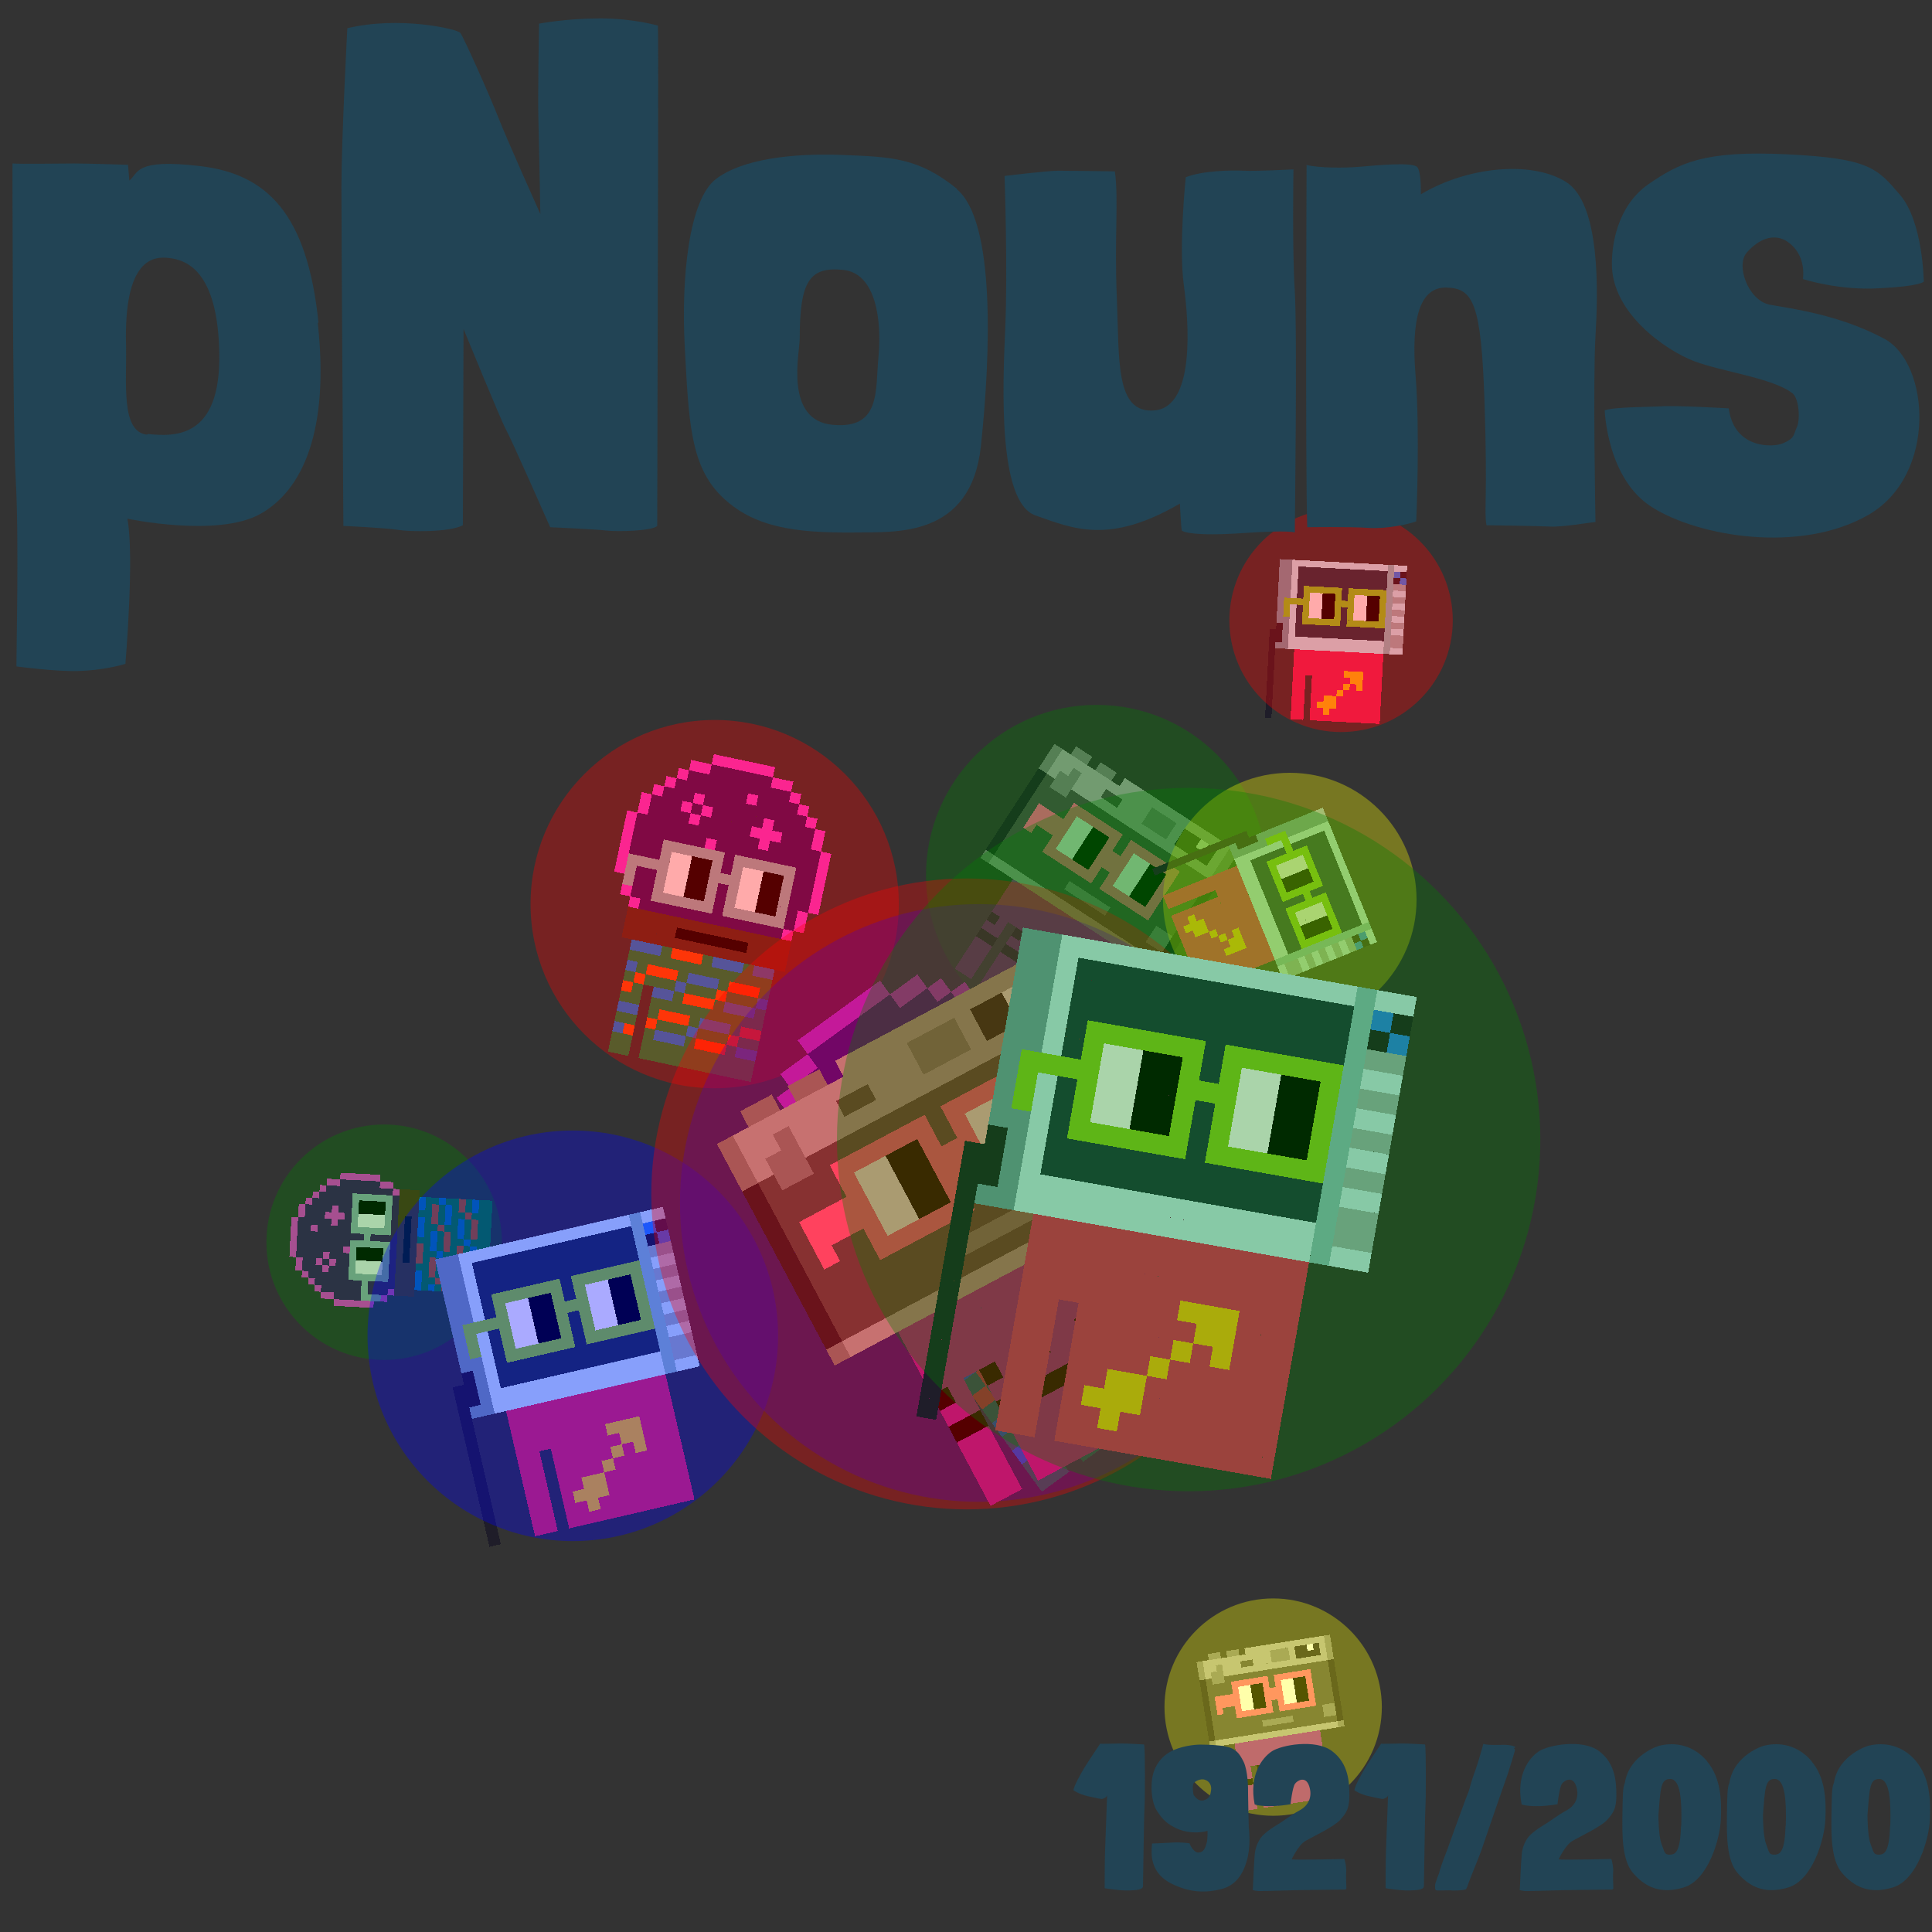 <svg viewBox="0 0 1024 1024"  xmlns="http://www.w3.org/2000/svg">
<rect x="0" y="0" width="1024" height="1024" fill="#333333" stroke="none"/>
<defs>
<g id="nouns1921" transform="scale(3.2)" shape-rendering="crispEdges">
<rect width="140" height="10" x="90" y="210" fill="#e9265c" /><rect width="140" height="10" x="90" y="220" fill="#e9265c" /><rect width="140" height="10" x="90" y="230" fill="#e9265c" /><rect width="140" height="10" x="90" y="240" fill="#e9265c" /><rect width="20" height="10" x="90" y="250" fill="#e9265c" /><rect width="110" height="10" x="120" y="250" fill="#e9265c" /><rect width="20" height="10" x="90" y="260" fill="#e9265c" /><rect width="110" height="10" x="120" y="260" fill="#e9265c" /><rect width="20" height="10" x="90" y="270" fill="#e9265c" /><rect width="110" height="10" x="120" y="270" fill="#e9265c" /><rect width="20" height="10" x="90" y="280" fill="#e9265c" /><rect width="110" height="10" x="120" y="280" fill="#e9265c" /><rect width="20" height="10" x="90" y="290" fill="#e9265c" /><rect width="110" height="10" x="120" y="290" fill="#e9265c" /><rect width="20" height="10" x="90" y="300" fill="#e9265c" /><rect width="110" height="10" x="120" y="300" fill="#e9265c" /><rect width="20" height="10" x="90" y="310" fill="#e9265c" /><rect width="110" height="10" x="120" y="310" fill="#e9265c" /><rect width="30" height="10" x="170" y="240" fill="#ffc110" /><rect width="20" height="10" x="180" y="250" fill="#ffc110" /><rect width="10" height="10" x="170" y="260" fill="#ffc110" /><rect width="10" height="10" x="190" y="260" fill="#ffc110" /><rect width="10" height="10" x="160" y="270" fill="#ffc110" /><rect width="20" height="10" x="140" y="280" fill="#ffc110" /><rect width="30" height="10" x="130" y="290" fill="#ffc110" /><rect width="10" height="10" x="140" y="300" fill="#ffc110" /><rect width="20" height="10" x="60" y="70" fill="#769ca9" /><rect width="150" height="10" x="80" y="70" fill="#caeff9" /><rect width="10" height="10" x="230" y="70" fill="#8bc0c5" /><rect width="20" height="10" x="240" y="70" fill="#caeff9" /><rect width="20" height="10" x="60" y="80" fill="#769ca9" /><rect width="10" height="10" x="80" y="80" fill="#caeff9" /><rect width="140" height="10" x="90" y="80" fill="#1e3445" /><rect width="10" height="10" x="230" y="80" fill="#8bc0c5" /><rect width="10" height="10" x="240" y="80" fill="#2b83f6" /><rect width="10" height="10" x="250" y="80" fill="#1f1d29" /><rect width="20" height="10" x="60" y="90" fill="#769ca9" /><rect width="10" height="10" x="80" y="90" fill="#caeff9" /><rect width="140" height="10" x="90" y="90" fill="#1e3445" /><rect width="10" height="10" x="230" y="90" fill="#8bc0c5" /><rect width="10" height="10" x="240" y="90" fill="#1f1d29" /><rect width="10" height="10" x="250" y="90" fill="#2b83f6" /><rect width="20" height="10" x="60" y="100" fill="#769ca9" /><rect width="10" height="10" x="80" y="100" fill="#caeff9" /><rect width="140" height="10" x="90" y="100" fill="#1e3445" /><rect width="10" height="10" x="230" y="100" fill="#8bc0c5" /><rect width="20" height="10" x="240" y="100" fill="#9cb4b8" /><rect width="20" height="10" x="60" y="110" fill="#769ca9" /><rect width="10" height="10" x="80" y="110" fill="#caeff9" /><rect width="140" height="10" x="90" y="110" fill="#1e3445" /><rect width="10" height="10" x="230" y="110" fill="#8bc0c5" /><rect width="20" height="10" x="240" y="110" fill="#caeff9" /><rect width="20" height="10" x="60" y="120" fill="#769ca9" /><rect width="10" height="10" x="80" y="120" fill="#caeff9" /><rect width="140" height="10" x="90" y="120" fill="#1e3445" /><rect width="10" height="10" x="230" y="120" fill="#8bc0c5" /><rect width="20" height="10" x="240" y="120" fill="#9cb4b8" /><rect width="20" height="10" x="60" y="130" fill="#769ca9" /><rect width="10" height="10" x="80" y="130" fill="#caeff9" /><rect width="140" height="10" x="90" y="130" fill="#1e3445" /><rect width="10" height="10" x="230" y="130" fill="#8bc0c5" /><rect width="20" height="10" x="240" y="130" fill="#caeff9" /><rect width="20" height="10" x="60" y="140" fill="#769ca9" /><rect width="10" height="10" x="80" y="140" fill="#caeff9" /><rect width="140" height="10" x="90" y="140" fill="#1e3445" /><rect width="10" height="10" x="230" y="140" fill="#8bc0c5" /><rect width="20" height="10" x="240" y="140" fill="#9cb4b8" /><rect width="20" height="10" x="60" y="150" fill="#769ca9" /><rect width="10" height="10" x="80" y="150" fill="#caeff9" /><rect width="140" height="10" x="90" y="150" fill="#1e3445" /><rect width="10" height="10" x="230" y="150" fill="#8bc0c5" /><rect width="20" height="10" x="240" y="150" fill="#caeff9" /><rect width="20" height="10" x="60" y="160" fill="#769ca9" /><rect width="10" height="10" x="80" y="160" fill="#caeff9" /><rect width="140" height="10" x="90" y="160" fill="#1e3445" /><rect width="10" height="10" x="230" y="160" fill="#8bc0c5" /><rect width="20" height="10" x="240" y="160" fill="#9cb4b8" /><rect width="10" height="10" x="60" y="170" fill="#1f1d29" /><rect width="10" height="10" x="70" y="170" fill="#769ca9" /><rect width="10" height="10" x="80" y="170" fill="#caeff9" /><rect width="140" height="10" x="90" y="170" fill="#1e3445" /><rect width="10" height="10" x="230" y="170" fill="#8bc0c5" /><rect width="20" height="10" x="240" y="170" fill="#caeff9" /><rect width="20" height="10" x="50" y="180" fill="#1f1d29" /><rect width="10" height="10" x="70" y="180" fill="#769ca9" /><rect width="10" height="10" x="80" y="180" fill="#caeff9" /><rect width="140" height="10" x="90" y="180" fill="#1e3445" /><rect width="10" height="10" x="230" y="180" fill="#8bc0c5" /><rect width="20" height="10" x="240" y="180" fill="#9cb4b8" /><rect width="20" height="10" x="50" y="190" fill="#1f1d29" /><rect width="10" height="10" x="70" y="190" fill="#769ca9" /><rect width="150" height="10" x="80" y="190" fill="#caeff9" /><rect width="10" height="10" x="230" y="190" fill="#8bc0c5" /><rect width="20" height="10" x="240" y="190" fill="#9cb4b8" /><rect width="10" height="10" x="50" y="200" fill="#1f1d29" /><rect width="20" height="10" x="60" y="200" fill="#769ca9" /><rect width="150" height="10" x="80" y="200" fill="#caeff9" /><rect width="10" height="10" x="230" y="200" fill="#8bc0c5" /><rect width="20" height="10" x="240" y="200" fill="#caeff9" /><rect width="10" height="10" x="50" y="210" fill="#1f1d29" /><rect width="10" height="10" x="50" y="220" fill="#1f1d29" /><rect width="10" height="10" x="50" y="230" fill="#1f1d29" /><rect width="10" height="10" x="50" y="240" fill="#1f1d29" /><rect width="10" height="10" x="50" y="250" fill="#1f1d29" /><rect width="10" height="10" x="50" y="260" fill="#1f1d29" /><rect width="10" height="10" x="50" y="270" fill="#1f1d29" /><rect width="10" height="10" x="50" y="280" fill="#1f1d29" /><rect width="10" height="10" x="50" y="290" fill="#1f1d29" /><rect width="10" height="10" x="50" y="300" fill="#1f1d29" /><rect width="10" height="10" x="50" y="310" fill="#1f1d29" /><rect width="60" height="10" x="100" y="110" fill="#8dd122" /><rect width="60" height="10" x="170" y="110" fill="#8dd122" /><rect width="10" height="10" x="100" y="120" fill="#8dd122" /><rect width="20" height="10" x="110" y="120" fill="#ffffff" /><rect width="20" height="10" x="130" y="120" fill="#000000" /><rect width="10" height="10" x="150" y="120" fill="#8dd122" /><rect width="10" height="10" x="170" y="120" fill="#8dd122" /><rect width="20" height="10" x="180" y="120" fill="#ffffff" /><rect width="20" height="10" x="200" y="120" fill="#000000" /><rect width="10" height="10" x="220" y="120" fill="#8dd122" /><rect width="40" height="10" x="70" y="130" fill="#8dd122" /><rect width="20" height="10" x="110" y="130" fill="#ffffff" /><rect width="20" height="10" x="130" y="130" fill="#000000" /><rect width="30" height="10" x="150" y="130" fill="#8dd122" /><rect width="20" height="10" x="180" y="130" fill="#ffffff" /><rect width="20" height="10" x="200" y="130" fill="#000000" /><rect width="10" height="10" x="220" y="130" fill="#8dd122" /><rect width="10" height="10" x="70" y="140" fill="#8dd122" /><rect width="10" height="10" x="100" y="140" fill="#8dd122" /><rect width="20" height="10" x="110" y="140" fill="#ffffff" /><rect width="20" height="10" x="130" y="140" fill="#000000" /><rect width="10" height="10" x="150" y="140" fill="#8dd122" /><rect width="10" height="10" x="170" y="140" fill="#8dd122" /><rect width="20" height="10" x="180" y="140" fill="#ffffff" /><rect width="20" height="10" x="200" y="140" fill="#000000" /><rect width="10" height="10" x="220" y="140" fill="#8dd122" /><rect width="10" height="10" x="70" y="150" fill="#8dd122" /><rect width="10" height="10" x="100" y="150" fill="#8dd122" /><rect width="20" height="10" x="110" y="150" fill="#ffffff" /><rect width="20" height="10" x="130" y="150" fill="#000000" /><rect width="10" height="10" x="150" y="150" fill="#8dd122" /><rect width="10" height="10" x="170" y="150" fill="#8dd122" /><rect width="20" height="10" x="180" y="150" fill="#ffffff" /><rect width="20" height="10" x="200" y="150" fill="#000000" /><rect width="10" height="10" x="220" y="150" fill="#8dd122" /><rect width="60" height="10" x="100" y="160" fill="#8dd122" /><rect width="60" height="10" x="170" y="160" fill="#8dd122" />
</g>
<g id="nouns1922" transform="scale(3.2)" shape-rendering="crispEdges">
<rect width="140" height="10" x="90" y="210" fill="#068940" /><rect width="140" height="10" x="90" y="220" fill="#068940" /><rect width="140" height="10" x="90" y="230" fill="#068940" /><rect width="140" height="10" x="90" y="240" fill="#068940" /><rect width="20" height="10" x="90" y="250" fill="#068940" /><rect width="110" height="10" x="120" y="250" fill="#068940" /><rect width="20" height="10" x="90" y="260" fill="#068940" /><rect width="110" height="10" x="120" y="260" fill="#068940" /><rect width="20" height="10" x="90" y="270" fill="#068940" /><rect width="110" height="10" x="120" y="270" fill="#068940" /><rect width="20" height="10" x="90" y="280" fill="#068940" /><rect width="110" height="10" x="120" y="280" fill="#068940" /><rect width="20" height="10" x="90" y="290" fill="#068940" /><rect width="110" height="10" x="120" y="290" fill="#068940" /><rect width="20" height="10" x="90" y="300" fill="#068940" /><rect width="110" height="10" x="120" y="300" fill="#068940" /><rect width="20" height="10" x="90" y="310" fill="#068940" /><rect width="110" height="10" x="120" y="310" fill="#068940" /><rect width="30" height="10" x="90" y="210" fill="#027ee6" /><rect width="30" height="10" x="130" y="210" fill="#fe500c" /><rect width="30" height="10" x="170" y="210" fill="#027ee6" /><rect width="20" height="10" x="210" y="210" fill="#027ee6" /><rect width="10" height="10" x="90" y="230" fill="#027ee6" /><rect width="30" height="10" x="110" y="230" fill="#fe500c" /><rect width="30" height="10" x="150" y="230" fill="#027ee6" /><rect width="30" height="10" x="190" y="230" fill="#fe500c" /><rect width="10" height="10" x="100" y="240" fill="#fe500c" /><rect width="10" height="10" x="140" y="240" fill="#027ee6" /><rect width="10" height="10" x="180" y="240" fill="#fe500c" /><rect width="10" height="10" x="220" y="240" fill="#027ee6" /><rect width="10" height="10" x="90" y="250" fill="#fe500c" /><rect width="20" height="10" x="120" y="250" fill="#027ee6" /><rect width="30" height="10" x="150" y="250" fill="#fe500c" /><rect width="30" height="10" x="190" y="250" fill="#027ee6" /><rect width="20" height="10" x="90" y="270" fill="#027ee6" /><rect width="30" height="10" x="130" y="270" fill="#fe500c" /><rect width="30" height="10" x="170" y="270" fill="#027ee6" /><rect width="20" height="10" x="210" y="270" fill="#fe500c" /><rect width="10" height="10" x="120" y="280" fill="#fe500c" /><rect width="10" height="10" x="160" y="280" fill="#027ee6" /><rect width="10" height="10" x="200" y="280" fill="#fe500c" /><rect width="10" height="10" x="90" y="290" fill="#027ee6" /><rect width="10" height="10" x="100" y="290" fill="#fe500c" /><rect width="30" height="10" x="130" y="290" fill="#027ee6" /><rect width="30" height="10" x="170" y="290" fill="#fe500c" /><rect width="20" height="10" x="210" y="290" fill="#027ee6" /><rect width="60" height="10" x="130" y="20" fill="#f938d8" /><rect width="20" height="10" x="110" y="30" fill="#f938d8" /><rect width="60" height="10" x="130" y="30" fill="#410d66" /><rect width="20" height="10" x="190" y="30" fill="#f938d8" /><rect width="10" height="10" x="100" y="40" fill="#f938d8" /><rect width="100" height="10" x="110" y="40" fill="#410d66" /><rect width="10" height="10" x="210" y="40" fill="#f938d8" /><rect width="10" height="10" x="90" y="50" fill="#f938d8" /><rect width="70" height="10" x="100" y="50" fill="#410d66" /><rect width="10" height="10" x="170" y="50" fill="#f938d8" /><rect width="40" height="10" x="180" y="50" fill="#410d66" /><rect width="10" height="10" x="220" y="50" fill="#f938d8" /><rect width="10" height="10" x="80" y="60" fill="#f938d8" /><rect width="30" height="10" x="90" y="60" fill="#410d66" /><rect width="10" height="10" x="120" y="60" fill="#f938d8" /><rect width="100" height="10" x="130" y="60" fill="#410d66" /><rect width="10" height="10" x="230" y="60" fill="#f938d8" /><rect width="10" height="10" x="70" y="70" fill="#f938d8" /><rect width="30" height="10" x="80" y="70" fill="#410d66" /><rect width="10" height="10" x="110" y="70" fill="#f938d8" /><rect width="10" height="10" x="120" y="70" fill="#410d66" /><rect width="10" height="10" x="130" y="70" fill="#f938d8" /><rect width="50" height="10" x="140" y="70" fill="#410d66" /><rect width="10" height="10" x="190" y="70" fill="#f938d8" /><rect width="40" height="10" x="200" y="70" fill="#410d66" /><rect width="10" height="10" x="240" y="70" fill="#f938d8" /><rect width="10" height="10" x="70" y="80" fill="#f938d8" /><rect width="40" height="10" x="80" y="80" fill="#410d66" /><rect width="10" height="10" x="120" y="80" fill="#f938d8" /><rect width="50" height="10" x="130" y="80" fill="#410d66" /><rect width="30" height="10" x="180" y="80" fill="#f938d8" /><rect width="30" height="10" x="210" y="80" fill="#410d66" /><rect width="10" height="10" x="240" y="80" fill="#f938d8" /><rect width="10" height="10" x="60" y="90" fill="#f938d8" /><rect width="120" height="10" x="70" y="90" fill="#410d66" /><rect width="10" height="10" x="190" y="90" fill="#f938d8" /><rect width="50" height="10" x="200" y="90" fill="#410d66" /><rect width="10" height="10" x="250" y="90" fill="#f938d8" /><rect width="10" height="10" x="60" y="100" fill="#f938d8" /><rect width="70" height="10" x="70" y="100" fill="#410d66" /><rect width="10" height="10" x="140" y="100" fill="#f938d8" /><rect width="100" height="10" x="150" y="100" fill="#410d66" /><rect width="10" height="10" x="250" y="100" fill="#f938d8" /><rect width="10" height="10" x="60" y="110" fill="#f938d8" /><rect width="180" height="10" x="70" y="110" fill="#410d66" /><rect width="10" height="10" x="250" y="110" fill="#f938d8" /><rect width="10" height="10" x="60" y="120" fill="#f938d8" /><rect width="180" height="10" x="70" y="120" fill="#410d66" /><rect width="10" height="10" x="250" y="120" fill="#f938d8" /><rect width="10" height="10" x="60" y="130" fill="#f938d8" /><rect width="180" height="10" x="70" y="130" fill="#410d66" /><rect width="10" height="10" x="250" y="130" fill="#f938d8" /><rect width="10" height="10" x="60" y="140" fill="#f938d8" /><rect width="180" height="10" x="70" y="140" fill="#410d66" /><rect width="10" height="10" x="250" y="140" fill="#f938d8" /><rect width="10" height="10" x="70" y="150" fill="#f938d8" /><rect width="160" height="10" x="80" y="150" fill="#410d66" /><rect width="10" height="10" x="240" y="150" fill="#f938d8" /><rect width="10" height="10" x="70" y="160" fill="#f938d8" /><rect width="160" height="10" x="80" y="160" fill="#410d66" /><rect width="10" height="10" x="240" y="160" fill="#f938d8" /><rect width="10" height="10" x="80" y="170" fill="#f938d8" /><rect width="140" height="10" x="90" y="170" fill="#410d66" /><rect width="10" height="10" x="230" y="170" fill="#f938d8" /><rect width="160" height="10" x="80" y="180" fill="#552d1d" /><rect width="50" height="10" x="80" y="190" fill="#552d1d" /><rect width="70" height="10" x="130" y="190" fill="#000000" /><rect width="40" height="10" x="200" y="190" fill="#552d1d" /><rect width="160" height="10" x="80" y="200" fill="#552d1d" /><rect width="60" height="10" x="100" y="110" fill="#9cb4b8" /><rect width="60" height="10" x="170" y="110" fill="#9cb4b8" /><rect width="10" height="10" x="100" y="120" fill="#9cb4b8" /><rect width="20" height="10" x="110" y="120" fill="#ffffff" /><rect width="20" height="10" x="130" y="120" fill="#000000" /><rect width="10" height="10" x="150" y="120" fill="#9cb4b8" /><rect width="10" height="10" x="170" y="120" fill="#9cb4b8" /><rect width="20" height="10" x="180" y="120" fill="#ffffff" /><rect width="20" height="10" x="200" y="120" fill="#000000" /><rect width="10" height="10" x="220" y="120" fill="#9cb4b8" /><rect width="40" height="10" x="70" y="130" fill="#9cb4b8" /><rect width="20" height="10" x="110" y="130" fill="#ffffff" /><rect width="20" height="10" x="130" y="130" fill="#000000" /><rect width="30" height="10" x="150" y="130" fill="#9cb4b8" /><rect width="20" height="10" x="180" y="130" fill="#ffffff" /><rect width="20" height="10" x="200" y="130" fill="#000000" /><rect width="10" height="10" x="220" y="130" fill="#9cb4b8" /><rect width="10" height="10" x="70" y="140" fill="#9cb4b8" /><rect width="10" height="10" x="100" y="140" fill="#9cb4b8" /><rect width="20" height="10" x="110" y="140" fill="#ffffff" /><rect width="20" height="10" x="130" y="140" fill="#000000" /><rect width="10" height="10" x="150" y="140" fill="#9cb4b8" /><rect width="10" height="10" x="170" y="140" fill="#9cb4b8" /><rect width="20" height="10" x="180" y="140" fill="#ffffff" /><rect width="20" height="10" x="200" y="140" fill="#000000" /><rect width="10" height="10" x="220" y="140" fill="#9cb4b8" /><rect width="10" height="10" x="70" y="150" fill="#9cb4b8" /><rect width="10" height="10" x="100" y="150" fill="#9cb4b8" /><rect width="20" height="10" x="110" y="150" fill="#ffffff" /><rect width="20" height="10" x="130" y="150" fill="#000000" /><rect width="10" height="10" x="150" y="150" fill="#9cb4b8" /><rect width="10" height="10" x="170" y="150" fill="#9cb4b8" /><rect width="20" height="10" x="180" y="150" fill="#ffffff" /><rect width="20" height="10" x="200" y="150" fill="#000000" /><rect width="10" height="10" x="220" y="150" fill="#9cb4b8" /><rect width="60" height="10" x="100" y="160" fill="#9cb4b8" /><rect width="60" height="10" x="170" y="160" fill="#9cb4b8" />
</g>
<g id="nouns1923" transform="scale(3.2)" shape-rendering="crispEdges">
<rect width="140" height="10" x="90" y="210" fill="#9f21a0" /><rect width="140" height="10" x="90" y="220" fill="#9f21a0" /><rect width="140" height="10" x="90" y="230" fill="#9f21a0" /><rect width="140" height="10" x="90" y="240" fill="#9f21a0" /><rect width="20" height="10" x="90" y="250" fill="#9f21a0" /><rect width="110" height="10" x="120" y="250" fill="#9f21a0" /><rect width="20" height="10" x="90" y="260" fill="#9f21a0" /><rect width="110" height="10" x="120" y="260" fill="#9f21a0" /><rect width="20" height="10" x="90" y="270" fill="#9f21a0" /><rect width="110" height="10" x="120" y="270" fill="#9f21a0" /><rect width="20" height="10" x="90" y="280" fill="#9f21a0" /><rect width="110" height="10" x="120" y="280" fill="#9f21a0" /><rect width="20" height="10" x="90" y="290" fill="#9f21a0" /><rect width="110" height="10" x="120" y="290" fill="#9f21a0" /><rect width="20" height="10" x="90" y="300" fill="#9f21a0" /><rect width="110" height="10" x="120" y="300" fill="#9f21a0" /><rect width="20" height="10" x="90" y="310" fill="#9f21a0" /><rect width="110" height="10" x="120" y="310" fill="#9f21a0" /><rect width="10" height="10" x="90" y="250" fill="#000000" /><rect width="10" height="10" x="120" y="250" fill="#000000" /><rect width="10" height="10" x="150" y="250" fill="#000000" /><rect width="10" height="10" x="180" y="250" fill="#000000" /><rect width="10" height="10" x="210" y="250" fill="#000000" /><rect width="20" height="10" x="90" y="270" fill="#000000" /><rect width="110" height="10" x="120" y="270" fill="#000000" /><rect width="20" height="10" x="70" y="60" fill="#807f7e" /><rect width="20" height="10" x="100" y="60" fill="#807f7e" /><rect width="130" height="10" x="130" y="60" fill="#abaaa8" /><rect width="10" height="10" x="260" y="60" fill="#807f7e" /><rect width="10" height="10" x="50" y="70" fill="#807f7e" /><rect width="110" height="10" x="60" y="70" fill="#abaaa8" /><rect width="30" height="10" x="170" y="70" fill="#807f7e" /><rect width="10" height="10" x="200" y="70" fill="#abaaa8" /><rect width="20" height="10" x="210" y="70" fill="#1f1d29" /><rect width="10" height="10" x="230" y="70" fill="#ffffff" /><rect width="10" height="10" x="240" y="70" fill="#1f1d29" /><rect width="10" height="10" x="250" y="70" fill="#abaaa8" /><rect width="10" height="10" x="260" y="70" fill="#807f7e" /><rect width="10" height="10" x="50" y="80" fill="#807f7e" /><rect width="20" height="10" x="60" y="80" fill="#abaaa8" /><rect width="10" height="10" x="80" y="80" fill="#807f7e" /><rect width="30" height="10" x="90" y="80" fill="#abaaa8" /><rect width="20" height="10" x="120" y="80" fill="#4b4949" /><rect width="30" height="10" x="140" y="80" fill="#abaaa8" /><rect width="30" height="10" x="170" y="80" fill="#807f7e" /><rect width="10" height="10" x="200" y="80" fill="#abaaa8" /><rect width="40" height="10" x="210" y="80" fill="#1f1d29" /><rect width="10" height="10" x="250" y="80" fill="#abaaa8" /><rect width="10" height="10" x="260" y="80" fill="#807f7e" /><rect width="10" height="10" x="50" y="90" fill="#807f7e" /><rect width="10" height="10" x="60" y="90" fill="#abaaa8" /><rect width="20" height="10" x="70" y="90" fill="#807f7e" /><rect width="170" height="10" x="90" y="90" fill="#abaaa8" /><rect width="10" height="10" x="260" y="90" fill="#807f7e" /><rect width="10" height="10" x="50" y="100" fill="#1f1d29" /><rect width="10" height="10" x="60" y="100" fill="#4b4949" /><rect width="20" height="10" x="70" y="100" fill="#807f7e" /><rect width="170" height="10" x="90" y="100" fill="#4b4949" /><rect width="10" height="10" x="260" y="100" fill="#1f1d29" /><rect width="10" height="10" x="50" y="110" fill="#1f1d29" /><rect width="200" height="10" x="60" y="110" fill="#4b4949" /><rect width="10" height="10" x="260" y="110" fill="#1f1d29" /><rect width="10" height="10" x="50" y="120" fill="#1f1d29" /><rect width="200" height="10" x="60" y="120" fill="#4b4949" /><rect width="10" height="10" x="260" y="120" fill="#1f1d29" /><rect width="10" height="10" x="50" y="130" fill="#1f1d29" /><rect width="200" height="10" x="60" y="130" fill="#4b4949" /><rect width="10" height="10" x="260" y="130" fill="#1f1d29" /><rect width="10" height="10" x="50" y="140" fill="#1f1d29" /><rect width="200" height="10" x="60" y="140" fill="#4b4949" /><rect width="10" height="10" x="260" y="140" fill="#1f1d29" /><rect width="10" height="10" x="50" y="150" fill="#1f1d29" /><rect width="200" height="10" x="60" y="150" fill="#4b4949" /><rect width="10" height="10" x="260" y="150" fill="#1f1d29" /><rect width="10" height="10" x="50" y="160" fill="#1f1d29" /><rect width="200" height="10" x="60" y="160" fill="#4b4949" /><rect width="10" height="10" x="260" y="160" fill="#1f1d29" /><rect width="10" height="10" x="50" y="170" fill="#1f1d29" /><rect width="180" height="10" x="60" y="170" fill="#4b4949" /><rect width="20" height="10" x="240" y="170" fill="#807f7e" /><rect width="10" height="10" x="260" y="170" fill="#1f1d29" /><rect width="10" height="10" x="50" y="180" fill="#1f1d29" /><rect width="80" height="10" x="60" y="180" fill="#4b4949" /><rect width="50" height="10" x="140" y="180" fill="#807f7e" /><rect width="50" height="10" x="190" y="180" fill="#4b4949" /><rect width="20" height="10" x="240" y="180" fill="#807f7e" /><rect width="10" height="10" x="260" y="180" fill="#1f1d29" /><rect width="10" height="10" x="50" y="190" fill="#1f1d29" /><rect width="200" height="10" x="60" y="190" fill="#4b4949" /><rect width="10" height="10" x="260" y="190" fill="#1f1d29" /><rect width="10" height="10" x="50" y="200" fill="#807f7e" /><rect width="200" height="10" x="60" y="200" fill="#abaaa8" /><rect width="10" height="10" x="260" y="200" fill="#807f7e" /><rect width="60" height="10" x="100" y="110" fill="#ff638d" /><rect width="60" height="10" x="170" y="110" fill="#ff638d" /><rect width="10" height="10" x="100" y="120" fill="#ff638d" /><rect width="20" height="10" x="110" y="120" fill="#ffffff" /><rect width="20" height="10" x="130" y="120" fill="#000000" /><rect width="10" height="10" x="150" y="120" fill="#ff638d" /><rect width="10" height="10" x="170" y="120" fill="#ff638d" /><rect width="20" height="10" x="180" y="120" fill="#ffffff" /><rect width="20" height="10" x="200" y="120" fill="#000000" /><rect width="10" height="10" x="220" y="120" fill="#ff638d" /><rect width="40" height="10" x="70" y="130" fill="#ff638d" /><rect width="20" height="10" x="110" y="130" fill="#ffffff" /><rect width="20" height="10" x="130" y="130" fill="#000000" /><rect width="30" height="10" x="150" y="130" fill="#ff638d" /><rect width="20" height="10" x="180" y="130" fill="#ffffff" /><rect width="20" height="10" x="200" y="130" fill="#000000" /><rect width="10" height="10" x="220" y="130" fill="#ff638d" /><rect width="40" height="10" x="70" y="140" fill="#ff638d" /><rect width="20" height="10" x="110" y="140" fill="#ffffff" /><rect width="20" height="10" x="130" y="140" fill="#000000" /><rect width="30" height="10" x="150" y="140" fill="#ff638d" /><rect width="20" height="10" x="180" y="140" fill="#ffffff" /><rect width="20" height="10" x="200" y="140" fill="#000000" /><rect width="10" height="10" x="220" y="140" fill="#ff638d" /><rect width="10" height="10" x="70" y="150" fill="#ff638d" /><rect width="10" height="10" x="100" y="150" fill="#ff638d" /><rect width="20" height="10" x="110" y="150" fill="#ffffff" /><rect width="20" height="10" x="130" y="150" fill="#000000" /><rect width="10" height="10" x="150" y="150" fill="#ff638d" /><rect width="10" height="10" x="170" y="150" fill="#ff638d" /><rect width="20" height="10" x="180" y="150" fill="#ffffff" /><rect width="20" height="10" x="200" y="150" fill="#000000" /><rect width="10" height="10" x="220" y="150" fill="#ff638d" /><rect width="60" height="10" x="100" y="160" fill="#ff638d" /><rect width="60" height="10" x="170" y="160" fill="#ff638d" />
</g>
<g x_x="x" id="circles1921"><g x_x="x" transform="translate(102,204) scale(0.8)"><g x_x="x"><use href="#nouns1921" transform="translate(693 88) scale(0.132) rotate(3,512,512)"/>
<circle cx="761" cy="156" r="74" fill="red" opacity="0.333"/>
</g>
<g x_x="x"><use href="#nouns1922" transform="translate(56 497) scale(0.138) rotate(273,512,512)"/>
<circle cx="127" cy="568" r="78" fill="green" opacity="0.333"/>
</g>
<g x_x="x"><use href="#nouns1923" transform="translate(650 810) scale(0.128) rotate(351,512,512)"/>
<circle cx="716" cy="876" r="72" fill="yellow" opacity="0.333"/>
</g>
<g x_x="x"><use href="#nouns1921" transform="translate(128 506) scale(0.242) rotate(347,512,512)"/>
<circle cx="252" cy="630" r="136" fill="blue" opacity="0.333"/>
</g>
<g x_x="x"><use href="#nouns1922" transform="translate(235 233) scale(0.216) rotate(372,512,512)"/>
<circle cx="346" cy="344" r="122" fill="red" opacity="0.333"/>
</g>
<g x_x="x"><use href="#nouns1923" transform="translate(496 222) scale(0.201) rotate(393,512,512)"/>
<circle cx="599" cy="325" r="113" fill="green" opacity="0.333"/>
</g>
<g x_x="x"><use href="#nouns1921" transform="translate(650 264) scale(0.150) rotate(428,512,512)"/>
<circle cx="727" cy="341" r="84" fill="yellow" opacity="0.333"/>
</g>
<g x_x="x"><use href="#nouns1922" transform="translate(341 362) scale(0.351) rotate(324,512,512)"/>
<circle cx="521" cy="542" r="198" fill="blue" opacity="0.333"/>
</g>
<g x_x="x"><use href="#nouns1923" transform="translate(323 346) scale(0.371) rotate(332,512,512)"/>
<circle cx="513" cy="536" r="209" fill="red" opacity="0.333"/>
</g>
<g x_x="x"><use href="#nouns1921" transform="translate(448 288) scale(0.414) rotate(370,512,512)"/>
<circle cx="660" cy="500" r="233" fill="green" opacity="0.333"/>
</g>
</g>
<g x_x="x" fill="#224455" transform="scale(0.348)"><path d="M485 491 c-17 -165 -78 -226 -180 -238 -101 -12 -94 11 -108 22 l-2 -24 s-60 -2 -82 -2 -81 1 -94 0 c0 0 0 395 5 482 5 86 1 257 1 284 0 0 59 8 94 7 s63 -8 72 -11 c0 0 14 -165 3 -221 0 0 137 29 202 -7 s106 -127 88 -291 Zm-261 171 c-40 -4 -31 -78 -32 -134 -4 -135 42 -138 66 -135 24 3 74 17 76 146 2 130 -69 126 -109 122 Z"/>
<path d="M31 43 s-9 170 -9 243 3 503 3 515 c0 0 65 3 83 6 s78 4 99 -7 c0 0 1 -286 1 -299 0 0 58 142 65 154 s67 148 67 148 c0 0 69 3 85 5 s70 1 78 -7 c0 0 1 -404 1 -434 s1 -316 0 -328 c0 0 -37 -11 -88 -11 s-93 8 -93 8 c0 0 -2 109 -1 145 s3 145 3 145 c0 0 -52 -116 -64 -147 s-53 -123 -58 -129 S110 24 31 43 Z" transform="translate(498 0)"/>
<path d="M434 288 c-59 -48 -100 -49 -175 -52 -75 -3 -153 6 -193 37 -40 31 -53 147 -47 257 6 110 8 179 56 226 48 47 111 56 204 55 60 -1 176 9 191 -132 15 -141 22 -343 -37 -391 Zm-120 255 c-5 52 4 111 -70 104 -74 -7 -50 -110 -50 -131 0 -88 15 -110 66 -105 51 5 59 79 54 132 Z" transform="translate(1024 0)"/>
<path d="M8 268 s5 143 1 233 -11 264 46 284 112 45 220 -18 c0 0 2 39 3 41 s19 9 92 4 80 -1 80 -1 c0 0 4 -306 0 -368 s-2 -185 -2 -185 c0 0 -58 3 -76 2 s-64 0 -88 10 c0 0 -11 105 -3 164 s17 185 -44 191 -54 -77 -58 -171 3 -149 -3 -193 c0 0 -69 -1 -86 -1 s-82 8 -82 8 Z" transform="translate(1522 0)"/>
<path d="M7 251 s-2 467 1 552 c0 0 65 -1 93 1 s63 -6 73 -10 c0 0 6 -136 -1 -222 s6 -135 47 -134 53 24 58 174 -1 165 3 188 c0 0 78 1 97 2 s58 -6 69 -7 c0 0 -4 -217 0 -283 s8 -202 -45 -235 -151 -23 -221 19 c0 0 1 -32 -5 -41 s-64 -3 -88 -1 -63 2 -82 -3 Z" transform="translate(1983 0)"/>
<path d="M5 624 s3 106 73 149 c70 44 225 71 329 11 105 -61 93 -231 24 -268 -69 -37 -142 -46 -175 -52 -33 -7 -52 -61 -34 -80 18 -20 39 -28 58 -18 19 11 30 32 27 59 0 0 55 18 117 14 62 -3 67 -10 67 -10 0 0 -1 -91 -36 -132 -35 -41 -47 -56 -173 -62 -126 -6 -163 13 -211 46 -48 34 -55 94 -55 120 -1 76 83 133 125 149 s121 26 150 49 c10 8 12 39 7 51 -6 13 -3 17 -21 25 -15 7 -75 9 -83 -53 0 0 -83 -5 -105 -3 -22 1 -71 1 -84 6 Z" transform="translate(2439 0)"/>
</g>
<g x_x="x" fill="#224455" transform="translate(568 922) scale(0.1)"><path d="M188 295 s-9 244 -11 295 -2 198 -2 198 c0 0 78 13 124 12 s78 -5 79 -22 5 -374 8 -415 4 -323 -2 -337 c0 0 -95 -6 -130 -5 s-99 2 -103 1 c0 0 -67 100 -84 128 S9 251 10 269 c0 0 27 20 75 31 s70 15 75 15 24 -7 28 -19 Z"/>
<path d="M525 472 c-1 -24 -4 -160 -4 -186 1 -26 -1 -123 -24 -169 s-37 -54 -45 -60 c-8 -6 -25 -19 -80 -25 -55 -6 -82 -4 -92 -5 s-66 -1 -128 19 S47 105 24 163 c-23 58 -19 164 14 215 s58 71 104 93 c46 22 112 28 164 13 0 0 2 42 -5 66 s-15 48 -42 49 c-27 1 -47 -43 -48 -49 0 0 -44 -7 -91 -4 -48 3 -104 5 -108 5 0 0 -5 45 0 77 s21 99 114 141 c94 43 172 44 252 24 s117 -82 137 -153 c20 -71 12 -144 11 -168 Zm-200 -204 c-3 22 -6 45 -39 54 -33 9 -54 -30 -54 -30 -7 -39 -3 -54 0 -60 s33 -28 60 -19 c27 9 36 33 33 55 Z" transform="translate(414 0)"/>
<path d="M211 343 s10 -90 24 -109 57 -42 75 13 -2 102 -52 129 -76 51 -129 83 -74 59 -78 65 -24 36 -29 79 -10 187 -11 195 c0 0 15 4 30 5 s189 -5 212 -5 238 -3 246 -3 8 -6 8 -9 -3 -73 -1 -85 -3 -52 -10 -68 c0 0 -252 6 -279 2 0 0 35 -75 72 -97 s153 -76 185 -112 49 -59 49 -129 -4 -170 -92 -236 -270 -32 -320 2 S-10 187 21 344 c0 0 57 21 190 -1 Z" transform="translate(949 0)"/>
<path d="M188 295 s-9 244 -11 295 -2 198 -2 198 c0 0 78 13 124 12 s78 -5 79 -22 5 -374 8 -415 4 -323 -2 -337 c0 0 -95 -6 -130 -5 s-99 2 -103 1 c0 0 -67 100 -84 128 S9 251 10 269 c0 0 27 20 75 31 s70 15 75 15 24 -7 28 -19 Z" transform="translate(1489 0)"/>
<path d="M110 800 s52 2 76 -6 c0 0 5 -3 12 -26 s57 -142 72 -185 78 -229 91 -265 40 -113 48 -137 38 -122 38 -126 -4 -7 -6 -7 c0 0 3 -6 9 -7 0 0 -15 -15 -74 -13 s-86 -1 -97 -5 c0 0 -28 102 -41 136 s-28 83 -28 85 -9 34 -14 44 -65 177 -71 192 -38 108 -43 119 -42 112 -35 102 c0 0 -25 63 -24 73 s-3 26 12 26 74 -1 74 -1 Z" transform="translate(1903 0)"/>
<path d="M211 343 s10 -90 24 -109 57 -42 75 13 -2 102 -52 129 -76 51 -129 83 -74 59 -78 65 -24 36 -29 79 -10 187 -11 195 c0 0 15 4 30 5 s189 -5 212 -5 238 -3 246 -3 8 -6 8 -9 -3 -73 -1 -85 -3 -52 -10 -68 c0 0 -252 6 -279 2 0 0 35 -75 72 -97 s153 -76 185 -112 49 -59 49 -129 -4 -170 -92 -236 -270 -32 -320 2 S-10 187 21 344 c0 0 57 21 190 -1 Z" transform="translate(2364 0)"/>
<path d="M465 116 C394 31 297 11 210 33 c0 0 -158 46 -182 197 -12 25 -11 75 -13 176 -1 101 -2 235 57 302 59 68 139 115 268 76 s192 -254 197 -361 c5 -107 -2 -223 -73 -307 Zm-139 340 c-4 131 -26 153 -57 154 -32 1 -29 -11 -46 -55 -17 -43 -17 -154 -17 -154 11 -142 11 -194 64 -192 s61 115 57 247 Z" transform="translate(2904 0)"/>
<path d="M465 116 C394 31 297 11 210 33 c0 0 -158 46 -182 197 -12 25 -11 75 -13 176 -1 101 -2 235 57 302 59 68 139 115 268 76 s192 -254 197 -361 c5 -107 -2 -223 -73 -307 Zm-139 340 c-4 131 -26 153 -57 154 -32 1 -29 -11 -46 -55 -17 -43 -17 -154 -17 -154 11 -142 11 -194 64 -192 s61 115 57 247 Z" transform="translate(3458 0)"/>
<path d="M465 116 C394 31 297 11 210 33 c0 0 -158 46 -182 197 -12 25 -11 75 -13 176 -1 101 -2 235 57 302 59 68 139 115 268 76 s192 -254 197 -361 c5 -107 -2 -223 -73 -307 Zm-139 340 c-4 131 -26 153 -57 154 -32 1 -29 -11 -46 -55 -17 -43 -17 -154 -17 -154 11 -142 11 -194 64 -192 s61 115 57 247 Z" transform="translate(4012 0)"/>
</g>
</g>
</defs>
<use href="#circles1921" />
</svg>
